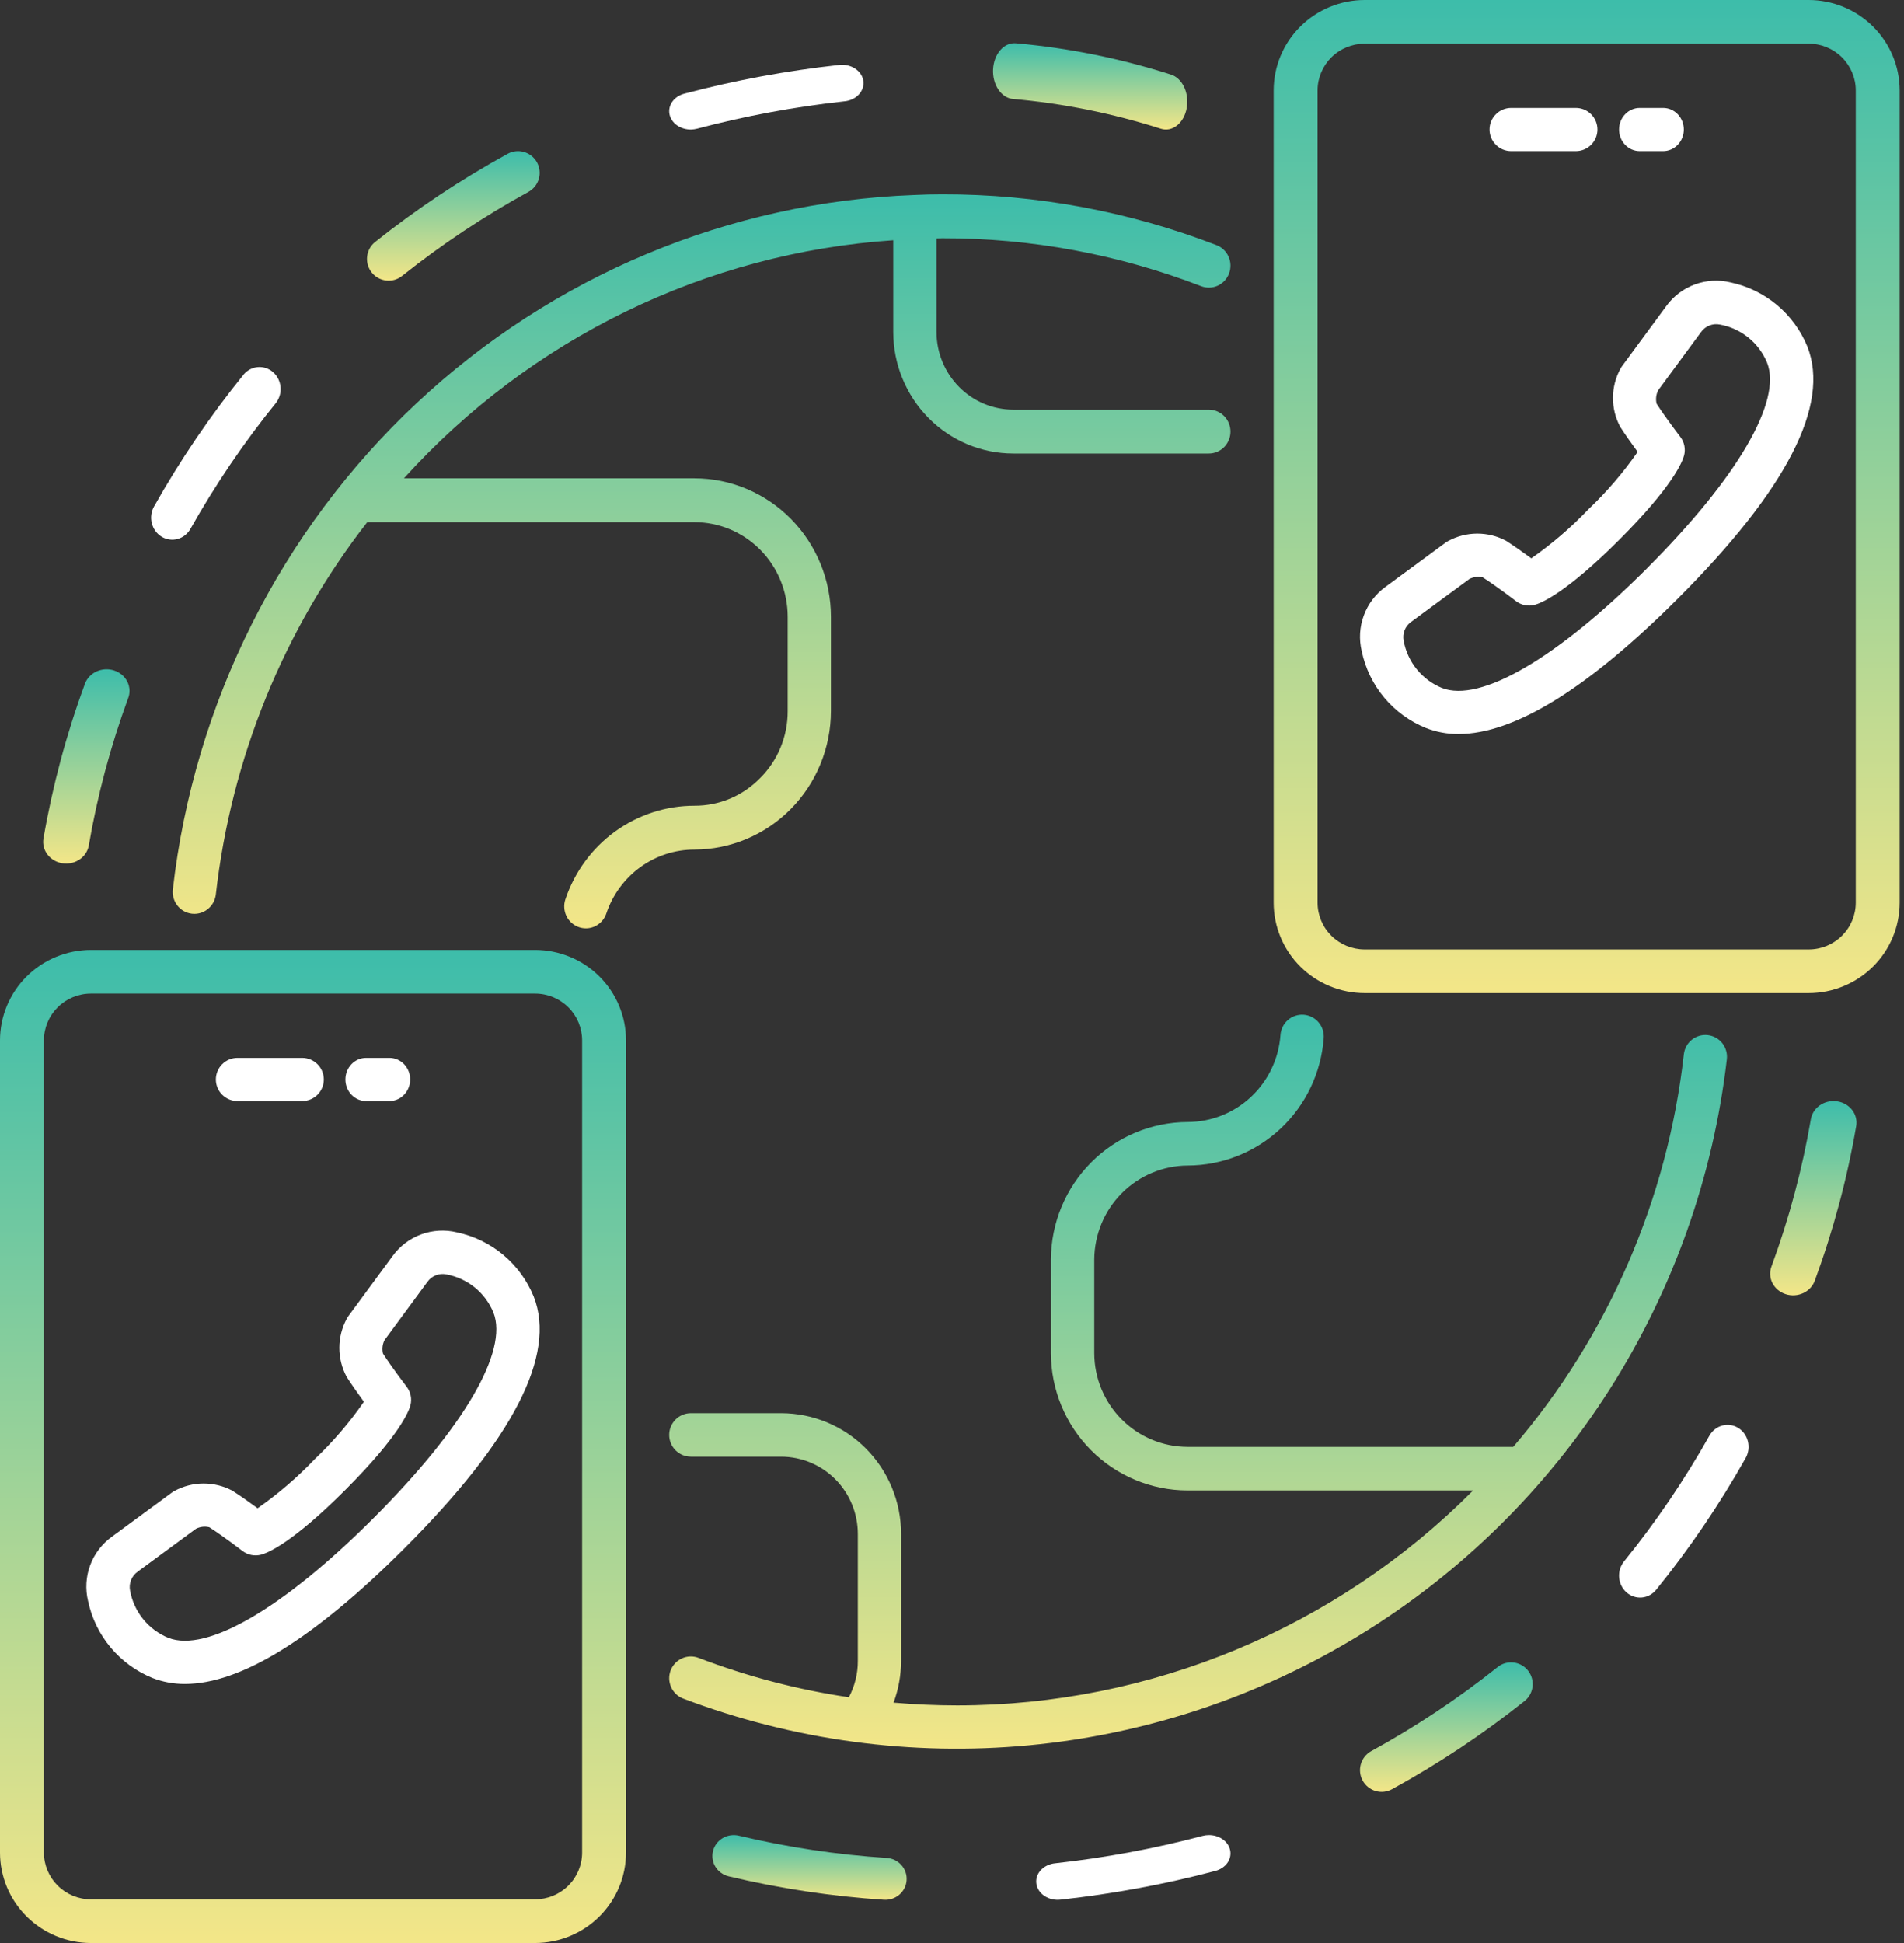 <svg width="98" height="100" viewBox="0 0 98 100" fill="none" xmlns="http://www.w3.org/2000/svg">
<rect x="0" y="0" width="98" height="100" fill="#333333" stroke="none"/>
<path d="M70.237 0C68.996 0.001 67.806 0.492 66.928 1.364C66.051 2.237 65.557 3.419 65.556 4.653V46.458C65.557 47.692 66.051 48.874 66.928 49.747C67.806 50.619 68.996 51.11 70.237 51.111H93.096C94.337 51.11 95.527 50.619 96.405 49.747C97.283 48.875 97.776 47.692 97.778 46.458V4.653C97.776 3.419 97.283 2.236 96.405 1.364C95.527 0.492 94.337 0.001 93.096 0H70.237ZM95.518 4.653V46.458C95.517 47.096 95.261 47.708 94.807 48.159C94.353 48.61 93.738 48.864 93.096 48.864H70.237C69.595 48.864 68.98 48.61 68.526 48.159C68.072 47.708 67.817 47.096 67.816 46.458V4.653C67.817 4.015 68.072 3.403 68.526 2.952C68.98 2.501 69.595 2.248 70.237 2.247H93.096C93.738 2.247 94.353 2.501 94.807 2.952C95.261 3.403 95.517 4.015 95.518 4.653Z" fill="url(#paint0_linear_59_23648)"/>
<path d="M84.403 7.778H85.602C85.884 7.778 86.155 7.661 86.355 7.452C86.555 7.244 86.667 6.961 86.667 6.667C86.667 6.372 86.555 6.089 86.355 5.881C86.155 5.672 85.884 5.555 85.602 5.555H84.398C84.116 5.555 83.845 5.672 83.645 5.881C83.446 6.089 83.334 6.372 83.334 6.667C83.334 6.961 83.446 7.244 83.645 7.452C83.845 7.661 84.116 7.778 84.398 7.778H84.403Z" fill="white"/>
<path d="M77.78 7.778H81.109C81.404 7.778 81.688 7.661 81.896 7.452C82.105 7.244 82.222 6.961 82.222 6.667C82.222 6.372 82.105 6.089 81.896 5.881C81.688 5.672 81.404 5.555 81.109 5.555H77.78C77.485 5.555 77.201 5.672 76.993 5.881C76.784 6.089 76.667 6.372 76.667 6.667C76.667 6.961 76.784 7.244 76.993 7.452C77.201 7.661 77.485 7.778 77.78 7.778Z" fill="white"/>
<path d="M89.07 14.534C88.459 14.385 87.817 14.423 87.228 14.641C86.638 14.859 86.126 15.249 85.759 15.759L83.49 18.841C83.457 18.886 83.428 18.933 83.401 18.983C83.153 19.441 83.022 19.954 83.02 20.475C83.019 20.996 83.147 21.51 83.394 21.969C83.674 22.406 84.022 22.891 84.291 23.257C83.551 24.323 82.704 25.311 81.763 26.205C80.867 27.145 79.88 27.994 78.816 28.737C78.451 28.468 77.964 28.119 77.526 27.837C77.066 27.59 76.553 27.462 76.031 27.463C75.509 27.465 74.996 27.596 74.538 27.845C74.489 27.871 74.441 27.901 74.397 27.934L71.314 30.202C70.804 30.57 70.415 31.082 70.197 31.672C69.978 32.262 69.941 32.903 70.089 33.515C70.273 34.395 70.672 35.217 71.249 35.907C71.827 36.597 72.565 37.134 73.4 37.471C73.932 37.678 74.499 37.782 75.071 37.778C77.938 37.778 81.725 35.439 86.361 30.806C91.966 25.202 94.208 20.84 93.028 17.841C92.689 17.008 92.15 16.271 91.461 15.695C90.771 15.118 89.95 14.72 89.07 14.534ZM84.787 29.237C80.145 33.878 76.195 36.186 74.212 35.405C73.708 35.198 73.264 34.868 72.921 34.445C72.578 34.022 72.347 33.519 72.248 32.983C72.21 32.8 72.226 32.609 72.295 32.435C72.364 32.261 72.482 32.111 72.635 32.003L75.63 29.799C75.843 29.689 76.088 29.66 76.321 29.718C77.062 30.194 78.015 30.927 78.024 30.935C78.159 31.039 78.316 31.111 78.483 31.145C78.65 31.178 78.823 31.173 78.987 31.13C79.308 31.045 80.568 30.555 83.338 27.788C86.107 25.021 86.595 23.76 86.68 23.444C86.723 23.279 86.728 23.106 86.694 22.939C86.66 22.772 86.588 22.615 86.484 22.48C86.477 22.471 85.743 21.519 85.266 20.777C85.21 20.546 85.239 20.301 85.346 20.089L87.552 17.092C87.659 16.939 87.809 16.82 87.984 16.751C88.157 16.682 88.348 16.666 88.531 16.704C89.067 16.802 89.57 17.034 89.994 17.377C90.417 17.72 90.747 18.164 90.954 18.669C91.735 20.639 89.428 24.591 84.787 29.234V29.237Z" fill="white"/>
<path d="M4.682 100H27.541C28.782 99.999 29.972 99.508 30.85 98.636C31.727 97.763 32.221 96.581 32.222 95.347V53.542C32.221 52.308 31.727 51.126 30.85 50.253C29.972 49.381 28.782 48.89 27.541 48.889H4.682C3.441 48.89 2.251 49.381 1.373 50.253C0.495 51.125 0.001 52.308 0 53.542V95.347C0.001 96.581 0.495 97.764 1.373 98.636C2.251 99.508 3.441 99.999 4.682 100ZM2.26 53.542C2.261 52.904 2.517 52.292 2.971 51.841C3.425 51.39 4.04 51.136 4.682 51.136H27.541C28.183 51.136 28.798 51.39 29.252 51.841C29.706 52.292 29.961 52.904 29.962 53.542V95.347C29.961 95.985 29.706 96.597 29.252 97.048C28.798 97.499 28.183 97.752 27.541 97.753H4.682C4.04 97.753 3.425 97.499 2.971 97.048C2.517 96.597 2.261 95.985 2.26 95.347V53.542Z" fill="url(#paint1_linear_59_23648)"/>
<path d="M18.843 56.667H20.046C20.328 56.667 20.599 56.55 20.799 56.341C20.999 56.133 21.111 55.85 21.111 55.556C21.111 55.261 20.999 54.978 20.799 54.77C20.599 54.562 20.328 54.445 20.046 54.445H18.843C18.561 54.445 18.29 54.562 18.09 54.77C17.89 54.978 17.778 55.261 17.778 55.556C17.778 55.85 17.89 56.133 18.09 56.341C18.29 56.55 18.561 56.667 18.843 56.667Z" fill="white"/>
<path d="M12.224 56.667H15.553C15.849 56.667 16.132 56.55 16.341 56.341C16.549 56.133 16.667 55.85 16.667 55.556C16.667 55.261 16.549 54.978 16.341 54.77C16.132 54.562 15.849 54.445 15.553 54.445H12.224C11.929 54.445 11.646 54.562 11.437 54.77C11.228 54.978 11.111 55.261 11.111 55.556C11.111 55.85 11.228 56.133 11.437 56.341C11.646 56.55 11.929 56.667 12.224 56.667Z" fill="white"/>
<path d="M7.85 86.361C8.382 86.567 8.949 86.671 9.52 86.667C12.387 86.667 16.172 84.328 20.808 79.696C26.41 74.093 28.652 69.731 27.472 66.733C27.133 65.9 26.596 65.162 25.906 64.585C25.216 64.008 24.395 63.609 23.515 63.423C22.904 63.274 22.263 63.312 21.673 63.53C21.083 63.748 20.572 64.137 20.204 64.648L17.936 67.73C17.903 67.775 17.874 67.822 17.848 67.871C17.599 68.329 17.469 68.842 17.467 69.363C17.466 69.884 17.594 70.398 17.84 70.857C18.12 71.294 18.467 71.779 18.731 72.144C17.992 73.211 17.145 74.199 16.203 75.093C15.309 76.033 14.322 76.881 13.259 77.624C12.893 77.355 12.405 77.006 11.968 76.724C11.509 76.478 10.995 76.35 10.474 76.351C9.953 76.352 9.44 76.483 8.982 76.732C8.933 76.758 8.885 76.787 8.841 76.821L5.758 79.089C5.248 79.457 4.859 79.968 4.641 80.558C4.423 81.147 4.385 81.789 4.533 82.4C4.719 83.281 5.119 84.103 5.698 84.794C6.276 85.484 7.015 86.022 7.85 86.361ZM7.089 80.886L10.084 78.682C10.296 78.572 10.542 78.543 10.774 78.601C11.515 79.078 12.467 79.811 12.477 79.818C12.612 79.922 12.769 79.994 12.936 80.028C13.103 80.061 13.275 80.057 13.44 80.013C13.761 79.928 15.02 79.439 17.783 76.672C20.546 73.905 21.041 72.645 21.124 72.328C21.168 72.163 21.172 71.991 21.138 71.824C21.104 71.657 21.032 71.5 20.928 71.365C20.922 71.355 20.188 70.404 19.712 69.662C19.656 69.43 19.684 69.186 19.791 68.974L21.996 65.978C22.104 65.824 22.254 65.706 22.428 65.637C22.602 65.568 22.793 65.551 22.976 65.589C23.512 65.688 24.015 65.919 24.438 66.262C24.861 66.606 25.191 67.05 25.398 67.554C26.178 69.533 23.872 73.484 19.231 78.126C14.591 82.769 10.638 85.075 8.66 84.293C8.156 84.086 7.713 83.756 7.369 83.333C7.026 82.91 6.795 82.408 6.696 81.872C6.658 81.687 6.675 81.495 6.746 81.319C6.817 81.144 6.937 80.993 7.093 80.886H7.089Z" fill="white"/>
<path d="M88.882 54.513C88.915 54.218 88.83 53.921 88.647 53.689C88.463 53.456 88.194 53.307 87.901 53.273C87.607 53.24 87.312 53.325 87.081 53.51C86.85 53.695 86.702 53.965 86.668 54.26C85.827 61.73 82.767 68.772 77.888 74.466H61.132C59.858 74.466 58.637 73.958 57.735 73.053C56.833 72.148 56.325 70.921 56.322 69.64V64.813C56.332 63.534 56.842 62.31 57.742 61.407C58.643 60.503 59.86 59.993 61.132 59.986C62.907 59.982 64.614 59.303 65.913 58.086C67.211 56.868 68.004 55.203 68.133 53.422C68.153 53.125 68.055 52.832 67.861 52.608C67.667 52.383 67.392 52.246 67.096 52.225C66.801 52.205 66.51 52.303 66.287 52.498C66.063 52.694 65.927 52.971 65.906 53.268C65.819 54.483 65.277 55.62 64.391 56.451C63.505 57.282 62.339 57.745 61.128 57.747C59.265 57.754 57.481 58.501 56.164 59.824C54.846 61.148 54.101 62.941 54.091 64.814V69.641C54.095 71.516 54.837 73.313 56.157 74.638C57.476 75.962 59.264 76.707 61.128 76.707H75.824C68.782 83.789 59.232 87.768 49.275 87.771C48.173 87.771 47.079 87.721 45.993 87.628C46.246 86.942 46.377 86.217 46.38 85.486V78.946C46.38 77.3 45.73 75.721 44.574 74.555C43.417 73.39 41.849 72.734 40.212 72.731H35.558C35.263 72.731 34.979 72.849 34.771 73.059C34.562 73.269 34.444 73.553 34.444 73.85C34.444 74.147 34.562 74.432 34.771 74.642C34.979 74.852 35.263 74.97 35.558 74.97H40.212C41.258 74.973 42.261 75.393 43 76.138C43.739 76.884 44.153 77.894 44.153 78.946V85.486C44.155 86.137 43.996 86.778 43.691 87.351C41.047 86.96 38.453 86.28 35.955 85.324C35.679 85.218 35.373 85.227 35.103 85.348C34.833 85.47 34.623 85.694 34.517 85.972C34.412 86.249 34.421 86.558 34.542 86.829C34.663 87.1 34.885 87.312 35.161 87.418C40.834 89.57 46.92 90.394 52.956 89.826C58.993 89.259 64.821 87.315 69.999 84.144C75.178 80.972 79.569 76.655 82.841 71.521C86.113 66.387 88.179 60.57 88.882 54.513Z" fill="url(#paint2_linear_59_23648)"/>
<path d="M39.127 40.042C38.685 40.496 38.159 40.856 37.578 41.101C36.997 41.345 36.373 41.47 35.744 41.467C34.279 41.467 32.851 41.931 31.659 42.794C30.468 43.658 29.573 44.879 29.101 46.285C29.053 46.425 29.034 46.573 29.044 46.721C29.053 46.869 29.091 47.014 29.156 47.147C29.22 47.28 29.31 47.399 29.42 47.496C29.53 47.594 29.658 47.669 29.796 47.717C29.912 47.757 30.033 47.777 30.155 47.778C30.388 47.778 30.614 47.704 30.803 47.566C30.993 47.429 31.134 47.235 31.209 47.011C31.532 46.052 32.143 45.219 32.956 44.63C33.769 44.041 34.744 43.724 35.744 43.725C37.606 43.72 39.39 42.968 40.706 41.633C42.023 40.299 42.764 38.49 42.769 36.603V31.738C42.767 29.85 42.026 28.04 40.709 26.705C39.392 25.369 37.607 24.618 35.744 24.616H20.791C27.321 17.403 36.34 13.015 45.976 12.365V17.088C45.979 18.747 46.632 20.338 47.79 21.51C48.948 22.682 50.518 23.341 52.155 23.341H62.22C62.515 23.341 62.798 23.222 63.007 23.01C63.216 22.799 63.333 22.512 63.333 22.212C63.333 21.913 63.216 21.626 63.007 21.414C62.798 21.203 62.515 21.084 62.22 21.084H52.155C51.109 21.084 50.105 20.663 49.364 19.914C48.623 19.165 48.205 18.149 48.203 17.088V12.269C48.304 12.269 48.402 12.262 48.503 12.262C53.054 12.252 57.569 13.088 61.822 14.728C62.099 14.835 62.405 14.826 62.675 14.704C62.944 14.581 63.155 14.355 63.26 14.075C63.365 13.795 63.357 13.484 63.236 13.211C63.115 12.938 62.892 12.724 62.616 12.617C58.109 10.878 53.326 9.991 48.503 10C48.007 10 47.522 10.012 47.049 10.035C37.527 10.391 28.445 14.19 21.447 20.746C14.449 27.301 9.997 36.18 8.896 45.774C8.879 45.922 8.892 46.071 8.932 46.214C8.972 46.356 9.039 46.489 9.13 46.605C9.221 46.722 9.334 46.819 9.462 46.891C9.59 46.962 9.731 47.008 9.876 47.025C9.919 47.029 9.961 47.032 10.004 47.032C10.277 47.032 10.541 46.93 10.745 46.745C10.949 46.561 11.079 46.307 11.11 46.032C11.901 39.036 14.6 32.401 18.903 26.874H35.744C37.016 26.875 38.236 27.388 39.136 28.3C40.035 29.212 40.541 30.448 40.543 31.738V36.603C40.545 37.243 40.421 37.877 40.178 38.467C39.935 39.058 39.578 39.593 39.127 40.042Z" fill="url(#paint3_linear_59_23648)"/>
<path d="M3.218 44.431C3.289 44.442 3.361 44.446 3.433 44.444C3.709 44.438 3.974 44.342 4.182 44.171C4.39 44 4.528 43.766 4.572 43.509C5.012 40.939 5.688 38.41 6.591 35.949C6.647 35.81 6.672 35.662 6.666 35.513C6.659 35.365 6.622 35.219 6.555 35.085C6.488 34.95 6.393 34.83 6.276 34.73C6.159 34.631 6.022 34.555 5.873 34.506C5.724 34.457 5.566 34.437 5.409 34.447C5.252 34.457 5.098 34.496 4.958 34.562C4.817 34.629 4.691 34.721 4.589 34.834C4.487 34.947 4.409 35.078 4.362 35.22C3.412 37.802 2.701 40.457 2.237 43.154C2.212 43.299 2.218 43.447 2.254 43.589C2.29 43.731 2.356 43.866 2.447 43.984C2.538 44.103 2.653 44.203 2.785 44.28C2.918 44.357 3.065 44.408 3.218 44.431Z" fill="url(#paint4_linear_59_23648)"/>
<path d="M14.217 20.72C14.388 20.488 14.468 20.197 14.438 19.905C14.409 19.614 14.273 19.346 14.059 19.157C13.845 18.968 13.569 18.873 13.289 18.891C13.009 18.909 12.747 19.04 12.557 19.255C10.831 21.384 9.282 23.663 7.928 26.067C7.856 26.195 7.808 26.337 7.788 26.485C7.769 26.633 7.777 26.783 7.813 26.927C7.849 27.072 7.911 27.207 7.997 27.326C8.083 27.445 8.191 27.546 8.314 27.621C8.437 27.697 8.573 27.746 8.715 27.767C8.856 27.788 9 27.779 9.139 27.741C9.277 27.704 9.407 27.639 9.521 27.549C9.635 27.459 9.731 27.347 9.803 27.218C11.094 24.924 12.57 22.75 14.217 20.72Z" fill="white"/>
<path d="M26.131 7.914C23.732 9.229 21.449 10.747 19.309 12.453C19.127 12.599 18.994 12.798 18.931 13.023C18.867 13.248 18.876 13.488 18.955 13.707C19.035 13.927 19.181 14.117 19.373 14.249C19.565 14.381 19.794 14.449 20.027 14.444C20.27 14.44 20.505 14.354 20.695 14.202C22.735 12.576 24.911 11.129 27.197 9.876C27.326 9.806 27.439 9.711 27.531 9.597C27.623 9.482 27.691 9.351 27.733 9.21C27.774 9.07 27.787 8.922 27.771 8.776C27.756 8.63 27.712 8.489 27.642 8.36C27.572 8.231 27.477 8.118 27.363 8.025C27.249 7.933 27.119 7.865 26.978 7.823C26.838 7.782 26.691 7.769 26.545 7.784C26.4 7.8 26.259 7.844 26.131 7.914Z" fill="url(#paint5_linear_59_23648)"/>
<path d="M35.223 4.821C34.968 4.889 34.75 5.032 34.61 5.226C34.47 5.419 34.416 5.65 34.459 5.875C34.502 6.099 34.638 6.303 34.843 6.449C35.048 6.594 35.308 6.672 35.574 6.667C35.677 6.664 35.78 6.65 35.878 6.624C38.349 5.97 40.88 5.499 43.446 5.217C43.593 5.205 43.736 5.167 43.866 5.107C43.996 5.047 44.111 4.965 44.203 4.866C44.295 4.767 44.363 4.654 44.403 4.532C44.443 4.411 44.454 4.283 44.435 4.158C44.417 4.033 44.369 3.912 44.294 3.802C44.22 3.693 44.12 3.598 44.002 3.522C43.884 3.446 43.749 3.392 43.605 3.361C43.461 3.331 43.312 3.325 43.166 3.345C40.473 3.641 37.816 4.135 35.223 4.821Z" fill="white"/>
<path d="M52.285 2.226C51.994 2.2 51.707 2.327 51.487 2.578C51.267 2.83 51.133 3.184 51.114 3.565C51.094 3.945 51.191 4.32 51.384 4.607C51.576 4.894 51.848 5.07 52.139 5.095C54.704 5.318 57.25 5.83 59.747 6.625C59.888 6.67 60.034 6.679 60.177 6.651C60.32 6.622 60.457 6.558 60.581 6.46C60.705 6.362 60.813 6.233 60.898 6.081C60.984 5.929 61.045 5.756 61.08 5.572C61.114 5.389 61.12 5.198 61.098 5.011C61.076 4.825 61.026 4.646 60.95 4.484C60.875 4.323 60.776 4.183 60.659 4.072C60.542 3.961 60.409 3.881 60.268 3.837C57.648 3.002 54.977 2.463 52.285 2.226Z" fill="url(#paint6_linear_59_23648)"/>
<path d="M94.345 56.667C94.069 56.673 93.804 56.77 93.596 56.94C93.388 57.111 93.25 57.345 93.206 57.602C92.765 60.172 92.09 62.702 91.186 65.162C91.131 65.301 91.106 65.449 91.112 65.598C91.118 65.746 91.156 65.892 91.223 66.026C91.29 66.161 91.385 66.281 91.502 66.381C91.619 66.48 91.756 66.556 91.905 66.605C92.053 66.654 92.211 66.674 92.368 66.664C92.526 66.654 92.679 66.615 92.82 66.549C92.961 66.482 93.086 66.39 93.189 66.277C93.291 66.164 93.368 66.033 93.416 65.891C94.366 63.309 95.077 60.655 95.54 57.957C95.59 57.666 95.516 57.367 95.333 57.128C95.15 56.889 94.873 56.728 94.564 56.681C94.492 56.669 94.418 56.665 94.345 56.667Z" fill="url(#paint7_linear_59_23648)"/>
<path d="M85.243 81.822C86.961 79.702 88.502 77.433 89.851 75.039C89.923 74.911 89.97 74.769 89.99 74.622C90.009 74.475 90.001 74.325 89.966 74.181C89.93 74.037 89.867 73.902 89.782 73.784C89.696 73.665 89.589 73.565 89.466 73.49C89.344 73.414 89.208 73.365 89.067 73.344C88.927 73.324 88.783 73.332 88.645 73.37C88.508 73.407 88.379 73.472 88.265 73.562C88.152 73.651 88.056 73.763 87.984 73.891C86.699 76.174 85.229 78.338 83.59 80.359C83.404 80.588 83.314 80.885 83.337 81.184C83.361 81.483 83.497 81.76 83.716 81.954C83.935 82.148 84.219 82.243 84.505 82.219C84.792 82.194 85.057 82.051 85.243 81.822Z" fill="white"/>
<path d="M77.083 85.798C75.043 87.424 72.867 88.871 70.58 90.124C70.321 90.266 70.129 90.505 70.045 90.79C69.962 91.074 69.995 91.38 70.136 91.64C70.278 91.9 70.516 92.093 70.8 92.177C71.083 92.26 71.388 92.228 71.647 92.086C74.046 90.771 76.329 89.252 78.469 87.546C78.651 87.401 78.784 87.201 78.847 86.977C78.91 86.751 78.902 86.512 78.822 86.292C78.743 86.073 78.597 85.883 78.405 85.751C78.213 85.619 77.984 85.55 77.751 85.556C77.507 85.56 77.272 85.645 77.083 85.798Z" fill="url(#paint8_linear_59_23648)"/>
<path d="M62.203 94.445C62.1 94.447 61.997 94.461 61.899 94.487C59.427 95.141 56.894 95.612 54.327 95.895C54.18 95.908 54.038 95.945 53.908 96.006C53.779 96.067 53.665 96.149 53.573 96.247C53.481 96.346 53.413 96.46 53.374 96.581C53.334 96.702 53.324 96.829 53.343 96.954C53.361 97.079 53.409 97.2 53.484 97.309C53.558 97.418 53.657 97.513 53.775 97.588C53.893 97.664 54.028 97.719 54.171 97.75C54.314 97.78 54.463 97.786 54.609 97.767C57.302 97.471 59.961 96.977 62.555 96.29C62.809 96.223 63.027 96.079 63.168 95.886C63.308 95.692 63.362 95.462 63.319 95.237C63.276 95.012 63.14 94.808 62.935 94.663C62.73 94.517 62.47 94.44 62.203 94.445Z" fill="white"/>
<path d="M38.03 94.476C37.89 94.442 37.744 94.436 37.601 94.457C37.458 94.478 37.321 94.527 37.197 94.6C37.073 94.674 36.965 94.77 36.88 94.885C36.794 94.999 36.732 95.129 36.698 95.267C36.664 95.404 36.658 95.548 36.68 95.688C36.702 95.828 36.752 95.963 36.828 96.084C36.903 96.205 37.002 96.31 37.119 96.393C37.236 96.477 37.369 96.537 37.51 96.57C40.13 97.195 42.801 97.599 45.493 97.775C45.637 97.785 45.782 97.766 45.919 97.721C46.056 97.675 46.182 97.604 46.291 97.511C46.4 97.417 46.489 97.304 46.553 97.177C46.617 97.049 46.655 96.911 46.664 96.77C46.674 96.628 46.655 96.486 46.609 96.352C46.562 96.218 46.489 96.094 46.394 95.987C46.299 95.88 46.183 95.793 46.054 95.73C45.924 95.667 45.783 95.63 45.639 95.621C43.074 95.455 40.528 95.072 38.03 94.476Z" fill="url(#paint9_linear_59_23648)"/>
<defs>
<linearGradient id="paint0_linear_59_23648" x1="81.667" y1="-17.098" x2="81.667" y2="51.111" gradientUnits="userSpaceOnUse">
<stop stop-color="#00AFB6"/>
<stop offset="1" stop-color="#F3E688"/>
</linearGradient>
<linearGradient id="paint1_linear_59_23648" x1="16.111" y1="31.791" x2="16.111" y2="100" gradientUnits="userSpaceOnUse">
<stop stop-color="#00AFB6"/>
<stop offset="1" stop-color="#F3E688"/>
</linearGradient>
<linearGradient id="paint2_linear_59_23648" x1="61.667" y1="39.585" x2="61.667" y2="90" gradientUnits="userSpaceOnUse">
<stop stop-color="#00AFB6"/>
<stop offset="1" stop-color="#F3E688"/>
</linearGradient>
<linearGradient id="paint3_linear_59_23648" x1="36.111" y1="-2.637" x2="36.111" y2="47.778" gradientUnits="userSpaceOnUse">
<stop stop-color="#00AFB6"/>
<stop offset="1" stop-color="#F3E688"/>
</linearGradient>
<linearGradient id="paint4_linear_59_23648" x1="4.444" y1="31.099" x2="4.444" y2="44.445" gradientUnits="userSpaceOnUse">
<stop stop-color="#00AFB6"/>
<stop offset="1" stop-color="#F3E688"/>
</linearGradient>
<linearGradient id="paint5_linear_59_23648" x1="23.333" y1="5.548" x2="23.333" y2="14.444" gradientUnits="userSpaceOnUse">
<stop stop-color="#00AFB6"/>
<stop offset="1" stop-color="#F3E688"/>
</linearGradient>
<linearGradient id="paint6_linear_59_23648" x1="56.111" y1="0.736" x2="56.111" y2="6.667" gradientUnits="userSpaceOnUse">
<stop stop-color="#00AFB6"/>
<stop offset="1" stop-color="#F3E688"/>
</linearGradient>
<linearGradient id="paint7_linear_59_23648" x1="93.333" y1="53.321" x2="93.333" y2="66.666" gradientUnits="userSpaceOnUse">
<stop stop-color="#00AFB6"/>
<stop offset="1" stop-color="#F3E688"/>
</linearGradient>
<linearGradient id="paint8_linear_59_23648" x1="74.444" y1="83.325" x2="74.444" y2="92.222" gradientUnits="userSpaceOnUse">
<stop stop-color="#00AFB6"/>
<stop offset="1" stop-color="#F3E688"/>
</linearGradient>
<linearGradient id="paint9_linear_59_23648" x1="41.667" y1="93.329" x2="41.667" y2="97.778" gradientUnits="userSpaceOnUse">
<stop stop-color="#00AFB6"/>
<stop offset="1" stop-color="#F3E688"/>
</linearGradient>
</defs>
</svg>
